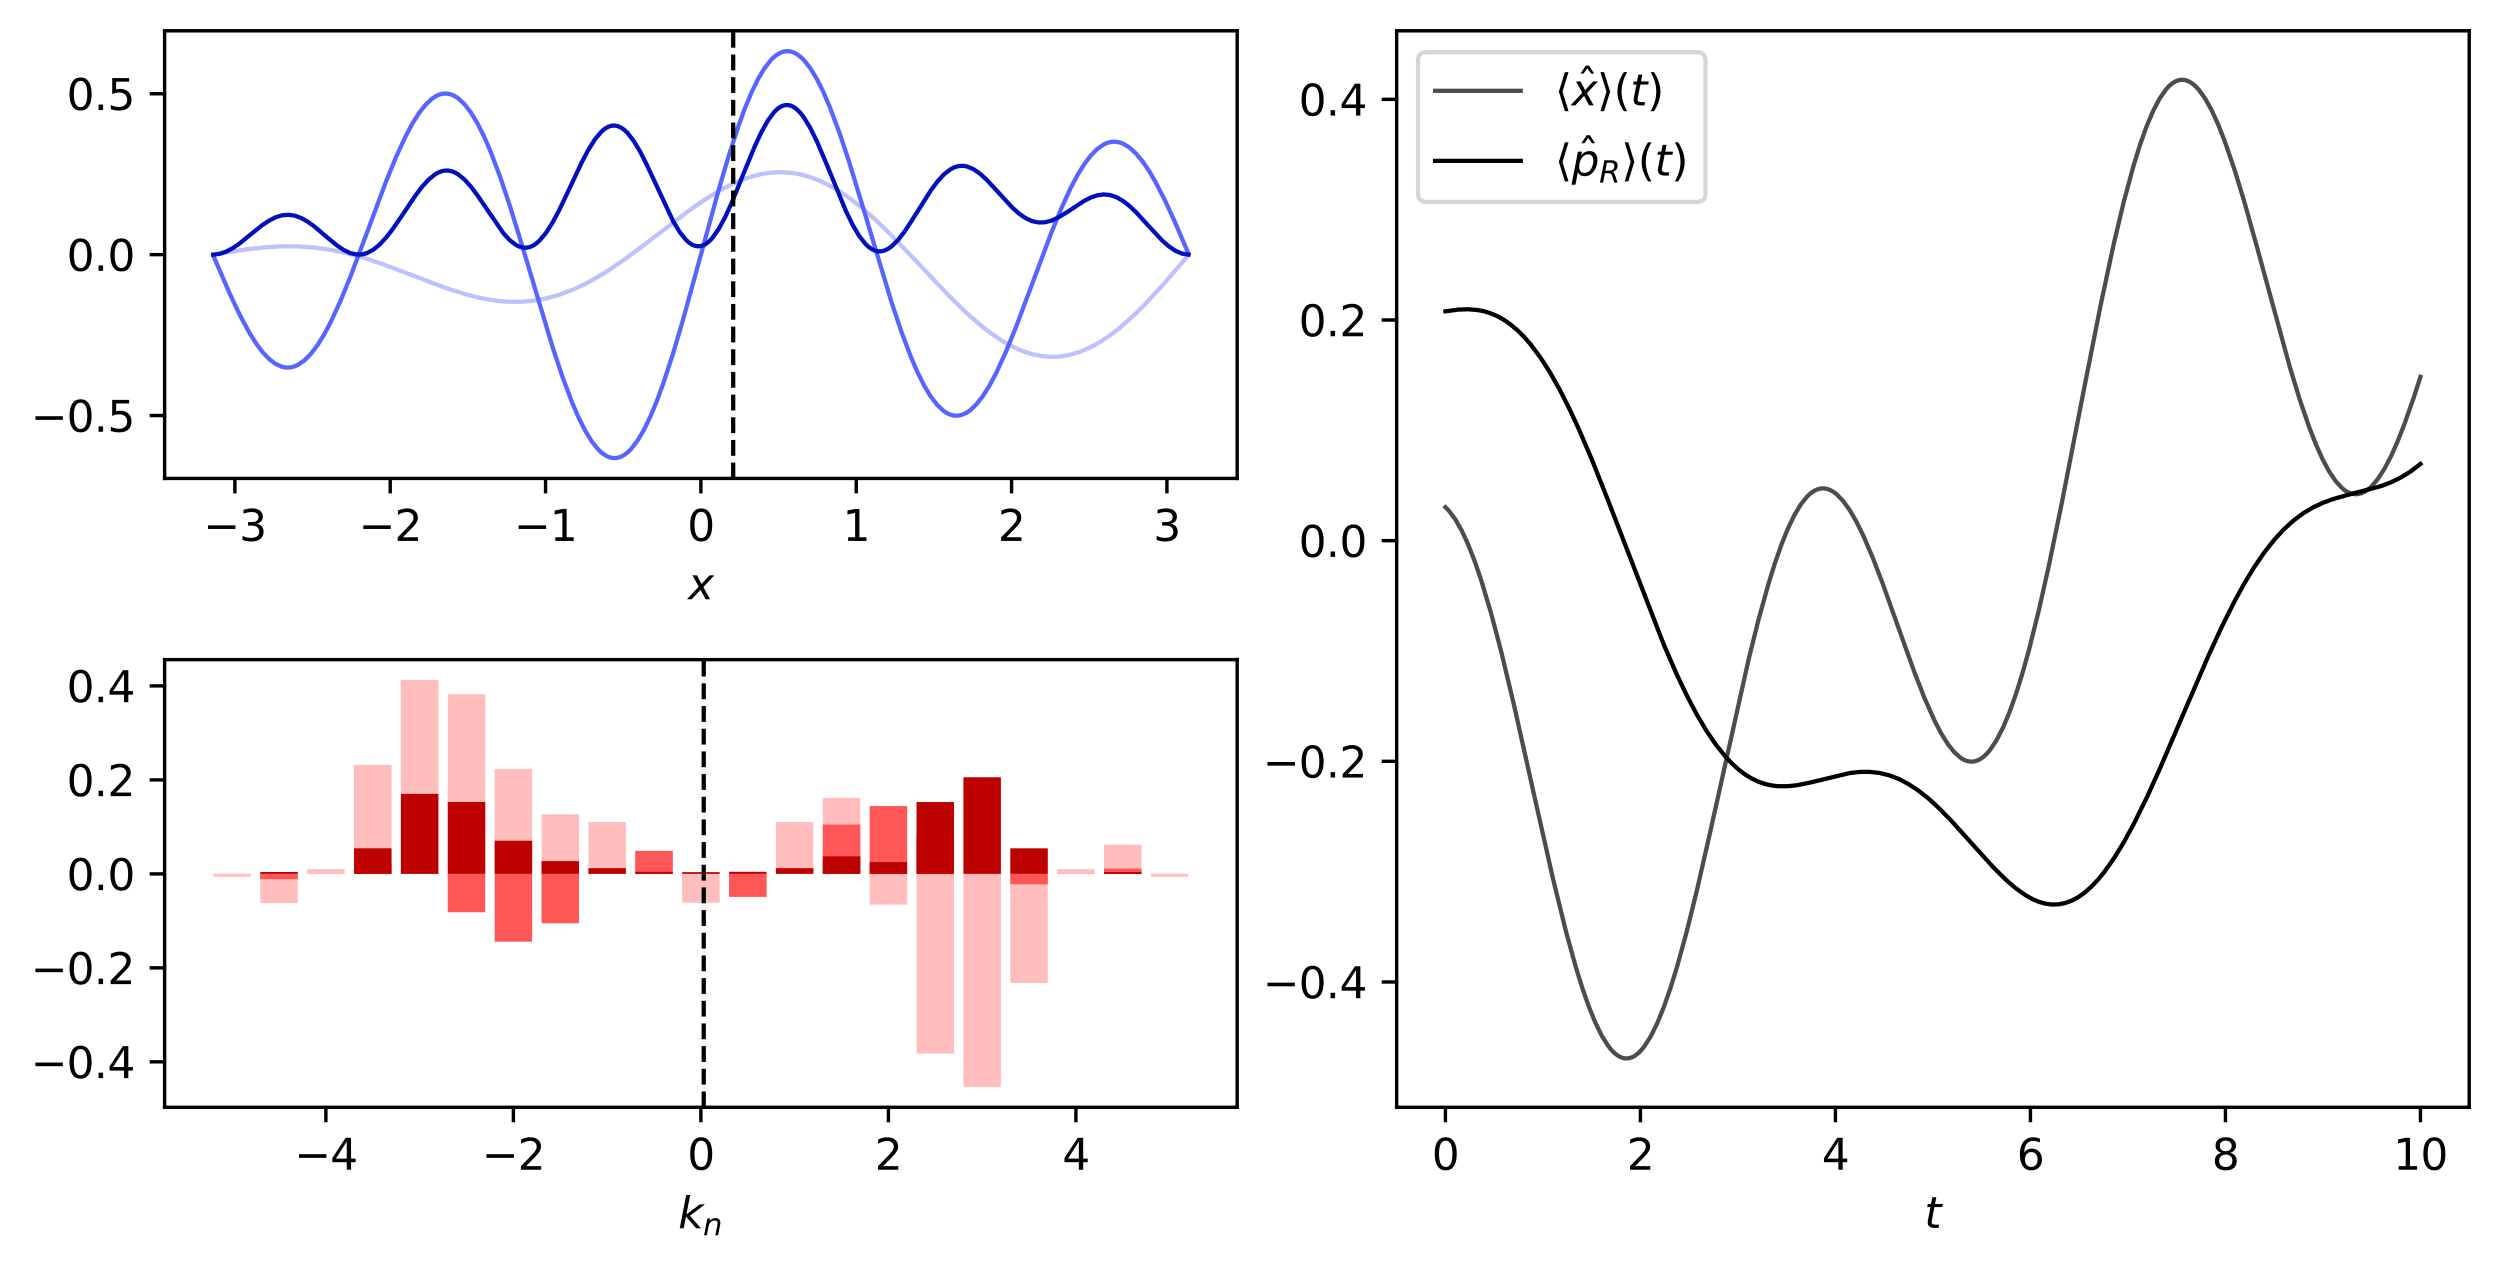 <?xml version="1.0" encoding="utf-8" standalone="no"?>
<!DOCTYPE svg PUBLIC "-//W3C//DTD SVG 1.1//EN"
  "http://www.w3.org/Graphics/SVG/1.1/DTD/svg11.dtd">
<svg xmlns:xlink="http://www.w3.org/1999/xlink" width="584.4pt" height="296.4pt" viewBox="0 0 584.4 296.4" xmlns="http://www.w3.org/2000/svg" version="1.1">
 <defs>
  <style type="text/css">*{stroke-linejoin: round; stroke-linecap: butt}</style>
 </defs>
 <g id="figure_1">
  <g id="patch_1">
   <path d="M 0 296.4 
L 584.4 296.4 
L 584.4 0 
L 0 0 
z
" style="fill: #ffffff"/>
  </g>
  <g id="axes_1">
   <g id="patch_2">
    <path d="M 38.483 111.843 
L 289.2 111.843 
L 289.2 7.2 
L 38.483 7.2 
z
" style="fill: #ffffff"/>
   </g>
   <g id="matplotlib.axis_1">
    <g id="xtick_1">
     <g id="line2d_1">
      <defs>
       <path id="m5740ff72b5" d="M 0 0 
L 0 3.5 
" style="stroke: #000000; stroke-width: 0.8"/>
      </defs>
      <g>
       <use xlink:href="#m5740ff72b5" x="54.906" y="111.843" style="stroke: #000000; stroke-width: 0.8"/>
      </g>
     </g>
     <g id="text_1">
      <!-- −3 -->
      <g transform="translate(47.535 126.441)scale(0.1 -0.1)">
       <defs>
        <path id="DejaVuSans-2212" d="M 678 2272 
L 4684 2272 
L 4684 1741 
L 678 1741 
L 678 2272 
z
" transform="scale(0.016)"/>
        <path id="DejaVuSans-33" d="M 2597 2516 
Q 3050 2419 3304 2112 
Q 3559 1806 3559 1356 
Q 3559 666 3084 287 
Q 2609 -91 1734 -91 
Q 1441 -91 1130 -33 
Q 819 25 488 141 
L 488 750 
Q 750 597 1062 519 
Q 1375 441 1716 441 
Q 2309 441 2620 675 
Q 2931 909 2931 1356 
Q 2931 1769 2642 2001 
Q 2353 2234 1838 2234 
L 1294 2234 
L 1294 2753 
L 1863 2753 
Q 2328 2753 2575 2939 
Q 2822 3125 2822 3475 
Q 2822 3834 2567 4026 
Q 2313 4219 1838 4219 
Q 1578 4219 1281 4162 
Q 984 4106 628 3988 
L 628 4550 
Q 988 4650 1302 4700 
Q 1616 4750 1894 4750 
Q 2613 4750 3031 4423 
Q 3450 4097 3450 3541 
Q 3450 3153 3228 2886 
Q 3006 2619 2597 2516 
z
" transform="scale(0.016)"/>
       </defs>
       <use xlink:href="#DejaVuSans-2212"/>
       <use xlink:href="#DejaVuSans-33" x="83.789"/>
      </g>
     </g>
    </g>
    <g id="xtick_2">
     <g id="line2d_2">
      <g>
       <use xlink:href="#m5740ff72b5" x="91.218" y="111.843" style="stroke: #000000; stroke-width: 0.8"/>
      </g>
     </g>
     <g id="text_2">
      <!-- −2 -->
      <g transform="translate(83.847 126.441)scale(0.1 -0.1)">
       <defs>
        <path id="DejaVuSans-32" d="M 1228 531 
L 3431 531 
L 3431 0 
L 469 0 
L 469 531 
Q 828 903 1448 1529 
Q 2069 2156 2228 2338 
Q 2531 2678 2651 2914 
Q 2772 3150 2772 3378 
Q 2772 3750 2511 3984 
Q 2250 4219 1831 4219 
Q 1534 4219 1204 4116 
Q 875 4013 500 3803 
L 500 4441 
Q 881 4594 1212 4672 
Q 1544 4750 1819 4750 
Q 2544 4750 2975 4387 
Q 3406 4025 3406 3419 
Q 3406 3131 3298 2873 
Q 3191 2616 2906 2266 
Q 2828 2175 2409 1742 
Q 1991 1309 1228 531 
z
" transform="scale(0.016)"/>
       </defs>
       <use xlink:href="#DejaVuSans-2212"/>
       <use xlink:href="#DejaVuSans-32" x="83.789"/>
      </g>
     </g>
    </g>
    <g id="xtick_3">
     <g id="line2d_3">
      <g>
       <use xlink:href="#m5740ff72b5" x="127.53" y="111.843" style="stroke: #000000; stroke-width: 0.8"/>
      </g>
     </g>
     <g id="text_3">
      <!-- −1 -->
      <g transform="translate(120.158 126.441)scale(0.1 -0.1)">
       <defs>
        <path id="DejaVuSans-31" d="M 794 531 
L 1825 531 
L 1825 4091 
L 703 3866 
L 703 4441 
L 1819 4666 
L 2450 4666 
L 2450 531 
L 3481 531 
L 3481 0 
L 794 0 
L 794 531 
z
" transform="scale(0.016)"/>
       </defs>
       <use xlink:href="#DejaVuSans-2212"/>
       <use xlink:href="#DejaVuSans-31" x="83.789"/>
      </g>
     </g>
    </g>
    <g id="xtick_4">
     <g id="line2d_4">
      <g>
       <use xlink:href="#m5740ff72b5" x="163.841" y="111.843" style="stroke: #000000; stroke-width: 0.8"/>
      </g>
     </g>
     <g id="text_4">
      <!-- 0 -->
      <g transform="translate(160.66 126.441)scale(0.1 -0.1)">
       <defs>
        <path id="DejaVuSans-30" d="M 2034 4250 
Q 1547 4250 1301 3770 
Q 1056 3291 1056 2328 
Q 1056 1369 1301 889 
Q 1547 409 2034 409 
Q 2525 409 2770 889 
Q 3016 1369 3016 2328 
Q 3016 3291 2770 3770 
Q 2525 4250 2034 4250 
z
M 2034 4750 
Q 2819 4750 3233 4129 
Q 3647 3509 3647 2328 
Q 3647 1150 3233 529 
Q 2819 -91 2034 -91 
Q 1250 -91 836 529 
Q 422 1150 422 2328 
Q 422 3509 836 4129 
Q 1250 4750 2034 4750 
z
" transform="scale(0.016)"/>
       </defs>
       <use xlink:href="#DejaVuSans-30"/>
      </g>
     </g>
    </g>
    <g id="xtick_5">
     <g id="line2d_5">
      <g>
       <use xlink:href="#m5740ff72b5" x="200.153" y="111.843" style="stroke: #000000; stroke-width: 0.8"/>
      </g>
     </g>
     <g id="text_5">
      <!-- 1 -->
      <g transform="translate(196.972 126.441)scale(0.1 -0.1)">
       <use xlink:href="#DejaVuSans-31"/>
      </g>
     </g>
    </g>
    <g id="xtick_6">
     <g id="line2d_6">
      <g>
       <use xlink:href="#m5740ff72b5" x="236.464" y="111.843" style="stroke: #000000; stroke-width: 0.8"/>
      </g>
     </g>
     <g id="text_6">
      <!-- 2 -->
      <g transform="translate(233.283 126.441)scale(0.1 -0.1)">
       <use xlink:href="#DejaVuSans-32"/>
      </g>
     </g>
    </g>
    <g id="xtick_7">
     <g id="line2d_7">
      <g>
       <use xlink:href="#m5740ff72b5" x="272.776" y="111.843" style="stroke: #000000; stroke-width: 0.8"/>
      </g>
     </g>
     <g id="text_7">
      <!-- 3 -->
      <g transform="translate(269.595 126.441)scale(0.1 -0.1)">
       <use xlink:href="#DejaVuSans-33"/>
      </g>
     </g>
    </g>
    <g id="text_8">
     <!-- $x$ -->
     <g transform="translate(160.841 140.12)scale(0.1 -0.1)">
      <defs>
       <path id="DejaVuSans-Oblique-78" d="M 3841 3500 
L 2234 1784 
L 3219 0 
L 2559 0 
L 1819 1388 
L 531 0 
L -166 0 
L 1556 1844 
L 641 3500 
L 1300 3500 
L 1972 2234 
L 3144 3500 
L 3841 3500 
z
" transform="scale(0.016)"/>
      </defs>
      <use xlink:href="#DejaVuSans-Oblique-78" transform="translate(0 0.312)"/>
     </g>
    </g>
   </g>
   <g id="matplotlib.axis_2">
    <g id="ytick_1">
     <g id="line2d_8">
      <defs>
       <path id="m2112846621" d="M 0 0 
L -3.5 0 
" style="stroke: #000000; stroke-width: 0.8"/>
      </defs>
      <g>
       <use xlink:href="#m2112846621" x="38.483" y="97.133" style="stroke: #000000; stroke-width: 0.8"/>
      </g>
     </g>
     <g id="text_9">
      <!-- −0.5 -->
      <g transform="translate(7.2 100.932)scale(0.1 -0.1)">
       <defs>
        <path id="DejaVuSans-2e" d="M 684 794 
L 1344 794 
L 1344 0 
L 684 0 
L 684 794 
z
" transform="scale(0.016)"/>
        <path id="DejaVuSans-35" d="M 691 4666 
L 3169 4666 
L 3169 4134 
L 1269 4134 
L 1269 2991 
Q 1406 3038 1543 3061 
Q 1681 3084 1819 3084 
Q 2600 3084 3056 2656 
Q 3513 2228 3513 1497 
Q 3513 744 3044 326 
Q 2575 -91 1722 -91 
Q 1428 -91 1123 -41 
Q 819 9 494 109 
L 494 744 
Q 775 591 1075 516 
Q 1375 441 1709 441 
Q 2250 441 2565 725 
Q 2881 1009 2881 1497 
Q 2881 1984 2565 2268 
Q 2250 2553 1709 2553 
Q 1456 2553 1204 2497 
Q 953 2441 691 2322 
L 691 4666 
z
" transform="scale(0.016)"/>
       </defs>
       <use xlink:href="#DejaVuSans-2212"/>
       <use xlink:href="#DejaVuSans-30" x="83.789"/>
       <use xlink:href="#DejaVuSans-2e" x="147.412"/>
       <use xlink:href="#DejaVuSans-35" x="179.199"/>
      </g>
     </g>
    </g>
    <g id="ytick_2">
     <g id="line2d_9">
      <g>
       <use xlink:href="#m2112846621" x="38.483" y="59.522" style="stroke: #000000; stroke-width: 0.8"/>
      </g>
     </g>
     <g id="text_10">
      <!-- 0.0 -->
      <g transform="translate(15.58 63.321)scale(0.1 -0.1)">
       <use xlink:href="#DejaVuSans-30"/>
       <use xlink:href="#DejaVuSans-2e" x="63.623"/>
       <use xlink:href="#DejaVuSans-30" x="95.41"/>
      </g>
     </g>
    </g>
    <g id="ytick_3">
     <g id="line2d_10">
      <g>
       <use xlink:href="#m2112846621" x="38.483" y="21.91" style="stroke: #000000; stroke-width: 0.8"/>
      </g>
     </g>
     <g id="text_11">
      <!-- 0.5 -->
      <g transform="translate(15.58 25.709)scale(0.1 -0.1)">
       <use xlink:href="#DejaVuSans-30"/>
       <use xlink:href="#DejaVuSans-2e" x="63.623"/>
       <use xlink:href="#DejaVuSans-35" x="95.41"/>
      </g>
     </g>
    </g>
   </g>
   <g id="line2d_11">
    <path d="M 49.879 59.502 
L 57.502 58.307 
L 62.076 57.802 
L 65.887 57.586 
L 69.699 57.601 
L 73.51 57.872 
L 77.321 58.411 
L 81.133 59.212 
L 84.944 60.252 
L 89.518 61.762 
L 95.616 64.058 
L 104.002 67.244 
L 108.575 68.722 
L 112.387 69.683 
L 115.436 70.224 
L 118.485 70.525 
L 121.534 70.562 
L 124.583 70.315 
L 127.632 69.772 
L 130.682 68.929 
L 133.731 67.791 
L 136.78 66.372 
L 139.829 64.695 
L 142.878 62.789 
L 146.69 60.146 
L 152.026 56.123 
L 161.173 49.138 
L 164.985 46.513 
L 168.034 44.649 
L 171.083 43.056 
L 173.37 42.068 
L 175.657 41.279 
L 177.944 40.703 
L 180.23 40.355 
L 182.517 40.244 
L 184.804 40.378 
L 187.091 40.76 
L 189.378 41.391 
L 191.665 42.268 
L 193.952 43.382 
L 196.238 44.726 
L 198.525 46.284 
L 201.574 48.667 
L 204.624 51.353 
L 208.435 55.05 
L 213.771 60.631 
L 222.156 69.49 
L 225.968 73.19 
L 229.017 75.866 
L 232.066 78.218 
L 234.353 79.734 
L 236.64 81.011 
L 238.927 82.033 
L 241.213 82.782 
L 243.5 83.248 
L 245.787 83.421 
L 248.074 83.299 
L 250.361 82.879 
L 252.648 82.167 
L 254.935 81.169 
L 257.222 79.897 
L 259.508 78.366 
L 261.795 76.596 
L 264.844 73.9 
L 267.894 70.876 
L 271.705 66.742 
L 277.041 60.556 
L 277.803 59.656 
L 277.803 59.656 
" clip-path="url(#p641710c710)" style="fill: none; stroke: #bdc2ff; stroke-linecap: square"/>
   </g>
   <g id="line2d_12">
    <path d="M 49.879 59.791 
L 53.69 68.605 
L 55.977 73.458 
L 58.264 77.733 
L 59.789 80.172 
L 61.313 82.228 
L 62.838 83.859 
L 64.363 85.035 
L 65.887 85.728 
L 66.649 85.888 
L 67.412 85.922 
L 68.174 85.829 
L 68.936 85.609 
L 69.699 85.262 
L 71.223 84.192 
L 72.748 82.63 
L 74.272 80.6 
L 75.797 78.13 
L 77.321 75.259 
L 79.608 70.299 
L 81.895 64.713 
L 85.707 54.576 
L 90.28 42.341 
L 92.567 36.738 
L 94.854 31.776 
L 96.379 28.922 
L 97.903 26.495 
L 99.428 24.541 
L 100.952 23.098 
L 101.715 22.579 
L 102.477 22.198 
L 103.239 21.96 
L 104.002 21.865 
L 104.764 21.915 
L 105.526 22.111 
L 106.288 22.453 
L 107.051 22.942 
L 108.575 24.355 
L 110.1 26.335 
L 111.624 28.86 
L 113.149 31.9 
L 114.674 35.414 
L 116.96 41.469 
L 119.247 48.296 
L 122.296 58.216 
L 129.157 81.091 
L 131.444 87.975 
L 133.731 94.084 
L 135.255 97.618 
L 136.78 100.657 
L 138.304 103.151 
L 139.829 105.061 
L 140.591 105.786 
L 141.354 106.353 
L 142.116 106.76 
L 142.878 107.005 
L 143.641 107.087 
L 144.403 107.004 
L 145.165 106.756 
L 145.927 106.344 
L 146.69 105.769 
L 147.452 105.033 
L 148.977 103.085 
L 150.501 100.526 
L 152.026 97.389 
L 153.55 93.718 
L 155.075 89.562 
L 157.362 82.55 
L 159.649 74.804 
L 163.46 60.936 
L 168.034 44.239 
L 170.321 36.493 
L 172.607 29.481 
L 174.132 25.325 
L 175.657 21.654 
L 177.181 18.517 
L 178.706 15.958 
L 180.23 14.01 
L 180.993 13.274 
L 181.755 12.699 
L 182.517 12.287 
L 183.28 12.039 
L 184.042 11.957 
L 184.804 12.038 
L 185.566 12.283 
L 186.329 12.69 
L 187.091 13.258 
L 187.853 13.982 
L 189.378 15.892 
L 190.902 18.386 
L 192.427 21.425 
L 193.952 24.959 
L 196.238 31.068 
L 198.525 37.952 
L 201.574 47.927 
L 208.435 70.747 
L 210.722 77.574 
L 213.009 83.629 
L 214.533 87.143 
L 216.058 90.183 
L 217.583 92.708 
L 219.107 94.688 
L 220.632 96.101 
L 221.394 96.59 
L 222.156 96.932 
L 222.919 97.128 
L 223.681 97.178 
L 224.443 97.083 
L 225.205 96.845 
L 225.968 96.464 
L 226.73 95.945 
L 228.255 94.502 
L 229.779 92.548 
L 231.304 90.121 
L 232.828 87.267 
L 235.115 82.305 
L 237.402 76.702 
L 241.213 66.544 
L 245.787 54.33 
L 248.074 48.744 
L 250.361 43.784 
L 251.885 40.913 
L 253.41 38.443 
L 254.935 36.413 
L 256.459 34.852 
L 257.984 33.781 
L 258.746 33.434 
L 259.508 33.214 
L 260.271 33.121 
L 261.033 33.155 
L 261.795 33.315 
L 262.558 33.6 
L 264.082 34.537 
L 265.607 35.944 
L 267.131 37.793 
L 268.656 40.045 
L 270.18 42.66 
L 272.467 47.148 
L 274.754 52.149 
L 277.803 59.252 
L 277.803 59.252 
" clip-path="url(#p641710c710)" style="fill: none; stroke: #5765ff; stroke-linecap: square"/>
   </g>
   <g id="line2d_13">
    <path d="M 49.879 59.521 
L 51.404 59.323 
L 52.928 58.795 
L 54.453 57.976 
L 55.977 56.926 
L 59.026 54.453 
L 61.313 52.631 
L 62.838 51.605 
L 64.363 50.822 
L 65.887 50.342 
L 67.412 50.205 
L 68.936 50.424 
L 70.461 50.987 
L 71.985 51.854 
L 73.51 52.963 
L 76.559 55.559 
L 78.846 57.432 
L 80.371 58.447 
L 81.895 59.163 
L 83.42 59.501 
L 84.182 59.509 
L 84.944 59.405 
L 85.707 59.184 
L 87.231 58.393 
L 88.756 57.154 
L 90.28 55.514 
L 91.805 53.546 
L 94.092 50.206 
L 97.141 45.67 
L 98.665 43.659 
L 100.19 41.984 
L 101.715 40.747 
L 102.477 40.319 
L 103.239 40.027 
L 104.002 39.877 
L 104.764 39.872 
L 105.526 40.012 
L 106.288 40.295 
L 107.051 40.718 
L 108.575 41.956 
L 110.1 43.65 
L 111.624 45.696 
L 117.723 54.586 
L 119.247 56.226 
L 120.772 57.359 
L 121.534 57.704 
L 122.296 57.889 
L 123.059 57.905 
L 123.821 57.751 
L 124.583 57.422 
L 125.346 56.922 
L 126.108 56.252 
L 127.632 54.433 
L 129.157 52.043 
L 130.682 49.196 
L 132.968 44.392 
L 136.018 37.894 
L 137.542 35.009 
L 139.067 32.588 
L 140.591 30.772 
L 141.354 30.126 
L 142.116 29.668 
L 142.878 29.406 
L 143.641 29.344 
L 144.403 29.483 
L 145.165 29.823 
L 145.927 30.358 
L 146.69 31.083 
L 148.214 33.056 
L 149.739 35.633 
L 151.263 38.669 
L 157.362 51.717 
L 158.886 54.242 
L 160.411 56.134 
L 161.173 56.804 
L 161.935 57.273 
L 162.698 57.535 
L 163.46 57.583 
L 164.222 57.415 
L 164.985 57.033 
L 165.747 56.44 
L 166.509 55.642 
L 168.034 53.477 
L 169.558 50.647 
L 171.083 47.301 
L 174.132 39.793 
L 176.419 34.244 
L 177.944 30.961 
L 179.468 28.222 
L 180.993 26.172 
L 181.755 25.442 
L 182.517 24.922 
L 183.28 24.619 
L 184.042 24.537 
L 184.804 24.676 
L 185.566 25.035 
L 186.329 25.609 
L 187.091 26.389 
L 187.853 27.364 
L 189.378 29.846 
L 190.902 32.922 
L 193.189 38.284 
L 197.763 49.381 
L 199.288 52.515 
L 200.812 55.109 
L 202.337 57.054 
L 203.099 57.76 
L 203.861 58.28 
L 204.624 58.613 
L 205.386 58.76 
L 206.148 58.723 
L 206.91 58.508 
L 207.673 58.124 
L 208.435 57.58 
L 209.96 56.068 
L 211.484 54.092 
L 213.771 50.573 
L 217.583 44.522 
L 219.107 42.464 
L 220.632 40.794 
L 222.156 39.595 
L 222.919 39.189 
L 223.681 38.916 
L 224.443 38.777 
L 225.205 38.771 
L 225.968 38.895 
L 227.492 39.506 
L 229.017 40.544 
L 230.541 41.918 
L 232.828 44.373 
L 236.64 48.53 
L 238.164 49.895 
L 239.689 50.961 
L 241.213 51.673 
L 242.738 52.006 
L 244.263 51.961 
L 245.787 51.57 
L 247.312 50.888 
L 249.599 49.494 
L 253.41 46.978 
L 254.935 46.193 
L 256.459 45.663 
L 257.984 45.452 
L 259.508 45.6 
L 261.033 46.12 
L 262.558 46.999 
L 264.082 48.198 
L 265.607 49.655 
L 268.656 52.998 
L 271.705 56.247 
L 273.23 57.584 
L 274.754 58.615 
L 276.279 59.274 
L 277.803 59.52 
L 277.803 59.52 
" clip-path="url(#p641710c710)" style="fill: none; stroke: #0010bd; stroke-linecap: square"/>
   </g>
   <g id="line2d_14">
    <path d="M 171.389 111.843 
L 171.389 7.2 
" clip-path="url(#p641710c710)" style="fill: none; stroke-dasharray: 3.7,1.6; stroke-dashoffset: 0; stroke: #000000"/>
   </g>
   <g id="patch_3">
    <path d="M 38.483 111.843 
L 38.483 7.2 
" style="fill: none; stroke: #000000; stroke-width: 0.8; stroke-linejoin: miter; stroke-linecap: square"/>
   </g>
   <g id="patch_4">
    <path d="M 289.2 111.843 
L 289.2 7.2 
" style="fill: none; stroke: #000000; stroke-width: 0.8; stroke-linejoin: miter; stroke-linecap: square"/>
   </g>
   <g id="patch_5">
    <path d="M 38.483 111.843 
L 289.2 111.843 
" style="fill: none; stroke: #000000; stroke-width: 0.8; stroke-linejoin: miter; stroke-linecap: square"/>
   </g>
   <g id="patch_6">
    <path d="M 38.483 7.2 
L 289.2 7.2 
" style="fill: none; stroke: #000000; stroke-width: 0.8; stroke-linejoin: miter; stroke-linecap: square"/>
   </g>
  </g>
  <g id="axes_2">
   <g id="patch_7">
    <path d="M 38.483 258.843 
L 289.2 258.843 
L 289.2 154.2 
L 38.483 154.2 
z
" style="fill: #ffffff"/>
   </g>
   <g id="patch_8">
    <path d="M 49.879 204.279 
L 58.645 204.279 
L 58.645 204.944 
L 49.879 204.944 
z
" clip-path="url(#pb3790a2141)" style="fill: #ffbdbd"/>
   </g>
   <g id="patch_9">
    <path d="M 60.837 204.279 
L 69.603 204.279 
L 69.603 211.111 
L 60.837 211.111 
z
" clip-path="url(#pb3790a2141)" style="fill: #ffbdbd"/>
   </g>
   <g id="patch_10">
    <path d="M 71.795 204.279 
L 80.561 204.279 
L 80.561 203.178 
L 71.795 203.178 
z
" clip-path="url(#pb3790a2141)" style="fill: #ffbdbd"/>
   </g>
   <g id="patch_11">
    <path d="M 82.753 204.279 
L 91.519 204.279 
L 91.519 178.774 
L 82.753 178.774 
z
" clip-path="url(#pb3790a2141)" style="fill: #ffbdbd"/>
   </g>
   <g id="patch_12">
    <path d="M 93.711 204.279 
L 102.477 204.279 
L 102.477 158.957 
L 93.711 158.957 
z
" clip-path="url(#pb3790a2141)" style="fill: #ffbdbd"/>
   </g>
   <g id="patch_13">
    <path d="M 104.669 204.279 
L 113.435 204.279 
L 113.435 162.273 
L 104.669 162.273 
z
" clip-path="url(#pb3790a2141)" style="fill: #ffbdbd"/>
   </g>
   <g id="patch_14">
    <path d="M 115.626 204.279 
L 124.393 204.279 
L 124.393 179.772 
L 115.626 179.772 
z
" clip-path="url(#pb3790a2141)" style="fill: #ffbdbd"/>
   </g>
   <g id="patch_15">
    <path d="M 126.584 204.279 
L 135.351 204.279 
L 135.351 190.346 
L 126.584 190.346 
z
" clip-path="url(#pb3790a2141)" style="fill: #ffbdbd"/>
   </g>
   <g id="patch_16">
    <path d="M 137.542 204.279 
L 146.309 204.279 
L 146.309 192.166 
L 137.542 192.166 
z
" clip-path="url(#pb3790a2141)" style="fill: #ffbdbd"/>
   </g>
   <g id="patch_17">
    <path d="M 148.5 204.279 
L 157.266 204.279 
L 157.266 199.28 
L 148.5 199.28 
z
" clip-path="url(#pb3790a2141)" style="fill: #ffbdbd"/>
   </g>
   <g id="patch_18">
    <path d="M 159.458 204.279 
L 168.224 204.279 
L 168.224 211.008 
L 159.458 211.008 
z
" clip-path="url(#pb3790a2141)" style="fill: #ffbdbd"/>
   </g>
   <g id="patch_19">
    <path d="M 170.416 204.279 
L 179.182 204.279 
L 179.182 209.277 
L 170.416 209.277 
z
" clip-path="url(#pb3790a2141)" style="fill: #ffbdbd"/>
   </g>
   <g id="patch_20">
    <path d="M 181.374 204.279 
L 190.14 204.279 
L 190.14 192.166 
L 181.374 192.166 
z
" clip-path="url(#pb3790a2141)" style="fill: #ffbdbd"/>
   </g>
   <g id="patch_21">
    <path d="M 192.332 204.279 
L 201.098 204.279 
L 201.098 186.501 
L 192.332 186.501 
z
" clip-path="url(#pb3790a2141)" style="fill: #ffbdbd"/>
   </g>
   <g id="patch_22">
    <path d="M 203.29 204.279 
L 212.056 204.279 
L 212.056 211.482 
L 203.29 211.482 
z
" clip-path="url(#pb3790a2141)" style="fill: #ffbdbd"/>
   </g>
   <g id="patch_23">
    <path d="M 214.247 204.279 
L 223.014 204.279 
L 223.014 246.284 
L 214.247 246.284 
z
" clip-path="url(#pb3790a2141)" style="fill: #ffbdbd"/>
   </g>
   <g id="patch_24">
    <path d="M 225.205 204.279 
L 233.972 204.279 
L 233.972 254.087 
L 225.205 254.087 
z
" clip-path="url(#pb3790a2141)" style="fill: #ffbdbd"/>
   </g>
   <g id="patch_25">
    <path d="M 236.163 204.279 
L 244.93 204.279 
L 244.93 229.783 
L 236.163 229.783 
z
" clip-path="url(#pb3790a2141)" style="fill: #ffbdbd"/>
   </g>
   <g id="patch_26">
    <path d="M 247.121 204.279 
L 255.888 204.279 
L 255.888 203.178 
L 247.121 203.178 
z
" clip-path="url(#pb3790a2141)" style="fill: #ffbdbd"/>
   </g>
   <g id="patch_27">
    <path d="M 258.079 204.279 
L 266.845 204.279 
L 266.845 197.446 
L 258.079 197.446 
z
" clip-path="url(#pb3790a2141)" style="fill: #ffbdbd"/>
   </g>
   <g id="patch_28">
    <path d="M 269.037 204.279 
L 277.803 204.279 
L 277.803 204.944 
L 269.037 204.944 
z
" clip-path="url(#pb3790a2141)" style="fill: #ffbdbd"/>
   </g>
   <g id="patch_29">
    <path d="M 49.879 204.279 
L 58.645 204.279 
L 58.645 204.279 
L 49.879 204.279 
z
" clip-path="url(#pb3790a2141)" style="fill: #ff5757"/>
   </g>
   <g id="patch_30">
    <path d="M 60.837 204.279 
L 69.603 204.279 
L 69.603 205.521 
L 60.837 205.521 
z
" clip-path="url(#pb3790a2141)" style="fill: #ff5757"/>
   </g>
   <g id="patch_31">
    <path d="M 71.795 204.279 
L 80.561 204.279 
L 80.561 204.279 
L 71.795 204.279 
z
" clip-path="url(#pb3790a2141)" style="fill: #ff5757"/>
   </g>
   <g id="patch_32">
    <path d="M 82.753 204.279 
L 91.519 204.279 
L 91.519 201.832 
L 82.753 201.832 
z
" clip-path="url(#pb3790a2141)" style="fill: #ff5757"/>
   </g>
   <g id="patch_33">
    <path d="M 93.711 204.279 
L 102.477 204.279 
L 102.477 204.279 
L 93.711 204.279 
z
" clip-path="url(#pb3790a2141)" style="fill: #ff5757"/>
   </g>
   <g id="patch_34">
    <path d="M 104.669 204.279 
L 113.435 204.279 
L 113.435 213.251 
L 104.669 213.251 
z
" clip-path="url(#pb3790a2141)" style="fill: #ff5757"/>
   </g>
   <g id="patch_35">
    <path d="M 115.626 204.279 
L 124.393 204.279 
L 124.393 220.134 
L 115.626 220.134 
z
" clip-path="url(#pb3790a2141)" style="fill: #ff5757"/>
   </g>
   <g id="patch_36">
    <path d="M 126.584 204.279 
L 135.351 204.279 
L 135.351 215.814 
L 126.584 215.814 
z
" clip-path="url(#pb3790a2141)" style="fill: #ff5757"/>
   </g>
   <g id="patch_37">
    <path d="M 137.542 204.279 
L 146.309 204.279 
L 146.309 204.279 
L 137.542 204.279 
z
" clip-path="url(#pb3790a2141)" style="fill: #ff5757"/>
   </g>
   <g id="patch_38">
    <path d="M 148.5 204.279 
L 157.266 204.279 
L 157.266 198.895 
L 148.5 198.895 
z
" clip-path="url(#pb3790a2141)" style="fill: #ff5757"/>
   </g>
   <g id="patch_39">
    <path d="M 159.458 204.279 
L 168.224 204.279 
L 168.224 204.279 
L 159.458 204.279 
z
" clip-path="url(#pb3790a2141)" style="fill: #ff5757"/>
   </g>
   <g id="patch_40">
    <path d="M 170.416 204.279 
L 179.182 204.279 
L 179.182 209.662 
L 170.416 209.662 
z
" clip-path="url(#pb3790a2141)" style="fill: #ff5757"/>
   </g>
   <g id="patch_41">
    <path d="M 181.374 204.279 
L 190.14 204.279 
L 190.14 204.279 
L 181.374 204.279 
z
" clip-path="url(#pb3790a2141)" style="fill: #ff5757"/>
   </g>
   <g id="patch_42">
    <path d="M 192.332 204.279 
L 201.098 204.279 
L 201.098 192.743 
L 192.332 192.743 
z
" clip-path="url(#pb3790a2141)" style="fill: #ff5757"/>
   </g>
   <g id="patch_43">
    <path d="M 203.29 204.279 
L 212.056 204.279 
L 212.056 188.424 
L 203.29 188.424 
z
" clip-path="url(#pb3790a2141)" style="fill: #ff5757"/>
   </g>
   <g id="patch_44">
    <path d="M 214.247 204.279 
L 223.014 204.279 
L 223.014 195.307 
L 214.247 195.307 
z
" clip-path="url(#pb3790a2141)" style="fill: #ff5757"/>
   </g>
   <g id="patch_45">
    <path d="M 225.205 204.279 
L 233.972 204.279 
L 233.972 204.279 
L 225.205 204.279 
z
" clip-path="url(#pb3790a2141)" style="fill: #ff5757"/>
   </g>
   <g id="patch_46">
    <path d="M 236.163 204.279 
L 244.93 204.279 
L 244.93 206.726 
L 236.163 206.726 
z
" clip-path="url(#pb3790a2141)" style="fill: #ff5757"/>
   </g>
   <g id="patch_47">
    <path d="M 247.121 204.279 
L 255.888 204.279 
L 255.888 204.279 
L 247.121 204.279 
z
" clip-path="url(#pb3790a2141)" style="fill: #ff5757"/>
   </g>
   <g id="patch_48">
    <path d="M 258.079 204.279 
L 266.845 204.279 
L 266.845 203.036 
L 258.079 203.036 
z
" clip-path="url(#pb3790a2141)" style="fill: #ff5757"/>
   </g>
   <g id="patch_49">
    <path d="M 269.037 204.279 
L 277.803 204.279 
L 277.803 204.279 
L 269.037 204.279 
z
" clip-path="url(#pb3790a2141)" style="fill: #ff5757"/>
   </g>
   <g id="patch_50">
    <path d="M 49.879 204.279 
L 58.645 204.279 
L 58.645 204.275 
L 49.879 204.275 
z
" clip-path="url(#pb3790a2141)" style="fill: #bd0000"/>
   </g>
   <g id="patch_51">
    <path d="M 60.837 204.279 
L 69.603 204.279 
L 69.603 203.84 
L 60.837 203.84 
z
" clip-path="url(#pb3790a2141)" style="fill: #bd0000"/>
   </g>
   <g id="patch_52">
    <path d="M 71.795 204.279 
L 80.561 204.279 
L 80.561 204.268 
L 71.795 204.268 
z
" clip-path="url(#pb3790a2141)" style="fill: #bd0000"/>
   </g>
   <g id="patch_53">
    <path d="M 82.753 204.279 
L 91.519 204.279 
L 91.519 198.302 
L 82.753 198.302 
z
" clip-path="url(#pb3790a2141)" style="fill: #bd0000"/>
   </g>
   <g id="patch_54">
    <path d="M 93.711 204.279 
L 102.477 204.279 
L 102.477 185.579 
L 93.711 185.579 
z
" clip-path="url(#pb3790a2141)" style="fill: #bd0000"/>
   </g>
   <g id="patch_55">
    <path d="M 104.669 204.279 
L 113.435 204.279 
L 113.435 187.483 
L 104.669 187.483 
z
" clip-path="url(#pb3790a2141)" style="fill: #bd0000"/>
   </g>
   <g id="patch_56">
    <path d="M 115.626 204.279 
L 124.393 204.279 
L 124.393 196.523 
L 115.626 196.523 
z
" clip-path="url(#pb3790a2141)" style="fill: #bd0000"/>
   </g>
   <g id="patch_57">
    <path d="M 126.584 204.279 
L 135.351 204.279 
L 135.351 201.3 
L 126.584 201.3 
z
" clip-path="url(#pb3790a2141)" style="fill: #bd0000"/>
   </g>
   <g id="patch_58">
    <path d="M 137.542 204.279 
L 146.309 204.279 
L 146.309 202.943 
L 137.542 202.943 
z
" clip-path="url(#pb3790a2141)" style="fill: #bd0000"/>
   </g>
   <g id="patch_59">
    <path d="M 148.5 204.279 
L 157.266 204.279 
L 157.266 203.787 
L 148.5 203.787 
z
" clip-path="url(#pb3790a2141)" style="fill: #bd0000"/>
   </g>
   <g id="patch_60">
    <path d="M 159.458 204.279 
L 168.224 204.279 
L 168.224 203.867 
L 159.458 203.867 
z
" clip-path="url(#pb3790a2141)" style="fill: #bd0000"/>
   </g>
   <g id="patch_61">
    <path d="M 170.416 204.279 
L 179.182 204.279 
L 179.182 203.787 
L 170.416 203.787 
z
" clip-path="url(#pb3790a2141)" style="fill: #bd0000"/>
   </g>
   <g id="patch_62">
    <path d="M 181.374 204.279 
L 190.14 204.279 
L 190.14 202.943 
L 181.374 202.943 
z
" clip-path="url(#pb3790a2141)" style="fill: #bd0000"/>
   </g>
   <g id="patch_63">
    <path d="M 192.332 204.279 
L 201.098 204.279 
L 201.098 200.19 
L 192.332 200.19 
z
" clip-path="url(#pb3790a2141)" style="fill: #bd0000"/>
   </g>
   <g id="patch_64">
    <path d="M 203.29 204.279 
L 212.056 204.279 
L 212.056 201.518 
L 203.29 201.518 
z
" clip-path="url(#pb3790a2141)" style="fill: #bd0000"/>
   </g>
   <g id="patch_65">
    <path d="M 214.247 204.279 
L 223.014 204.279 
L 223.014 187.483 
L 214.247 187.483 
z
" clip-path="url(#pb3790a2141)" style="fill: #bd0000"/>
   </g>
   <g id="patch_66">
    <path d="M 225.205 204.279 
L 233.972 204.279 
L 233.972 181.694 
L 225.205 181.694 
z
" clip-path="url(#pb3790a2141)" style="fill: #bd0000"/>
   </g>
   <g id="patch_67">
    <path d="M 236.163 204.279 
L 244.93 204.279 
L 244.93 198.302 
L 236.163 198.302 
z
" clip-path="url(#pb3790a2141)" style="fill: #bd0000"/>
   </g>
   <g id="patch_68">
    <path d="M 247.121 204.279 
L 255.888 204.279 
L 255.888 204.268 
L 247.121 204.268 
z
" clip-path="url(#pb3790a2141)" style="fill: #bd0000"/>
   </g>
   <g id="patch_69">
    <path d="M 258.079 204.279 
L 266.845 204.279 
L 266.845 203.84 
L 258.079 203.84 
z
" clip-path="url(#pb3790a2141)" style="fill: #bd0000"/>
   </g>
   <g id="patch_70">
    <path d="M 269.037 204.279 
L 277.803 204.279 
L 277.803 204.275 
L 269.037 204.275 
z
" clip-path="url(#pb3790a2141)" style="fill: #bd0000"/>
   </g>
   <g id="matplotlib.axis_3">
    <g id="xtick_8">
     <g id="line2d_15">
      <g>
       <use xlink:href="#m5740ff72b5" x="76.178" y="258.843" style="stroke: #000000; stroke-width: 0.8"/>
      </g>
     </g>
     <g id="text_12">
      <!-- −4 -->
      <g transform="translate(68.807 273.442)scale(0.1 -0.1)">
       <defs>
        <path id="DejaVuSans-34" d="M 2419 4116 
L 825 1625 
L 2419 1625 
L 2419 4116 
z
M 2253 4666 
L 3047 4666 
L 3047 1625 
L 3713 1625 
L 3713 1100 
L 3047 1100 
L 3047 0 
L 2419 0 
L 2419 1100 
L 313 1100 
L 313 1709 
L 2253 4666 
z
" transform="scale(0.016)"/>
       </defs>
       <use xlink:href="#DejaVuSans-2212"/>
       <use xlink:href="#DejaVuSans-34" x="83.789"/>
      </g>
     </g>
    </g>
    <g id="xtick_9">
     <g id="line2d_16">
      <g>
       <use xlink:href="#m5740ff72b5" x="120.01" y="258.843" style="stroke: #000000; stroke-width: 0.8"/>
      </g>
     </g>
     <g id="text_13">
      <!-- −2 -->
      <g transform="translate(112.638 273.442)scale(0.1 -0.1)">
       <use xlink:href="#DejaVuSans-2212"/>
       <use xlink:href="#DejaVuSans-32" x="83.789"/>
      </g>
     </g>
    </g>
    <g id="xtick_10">
     <g id="line2d_17">
      <g>
       <use xlink:href="#m5740ff72b5" x="163.841" y="258.843" style="stroke: #000000; stroke-width: 0.8"/>
      </g>
     </g>
     <g id="text_14">
      <!-- 0 -->
      <g transform="translate(160.66 273.442)scale(0.1 -0.1)">
       <use xlink:href="#DejaVuSans-30"/>
      </g>
     </g>
    </g>
    <g id="xtick_11">
     <g id="line2d_18">
      <g>
       <use xlink:href="#m5740ff72b5" x="207.673" y="258.843" style="stroke: #000000; stroke-width: 0.8"/>
      </g>
     </g>
     <g id="text_15">
      <!-- 2 -->
      <g transform="translate(204.492 273.442)scale(0.1 -0.1)">
       <use xlink:href="#DejaVuSans-32"/>
      </g>
     </g>
    </g>
    <g id="xtick_12">
     <g id="line2d_19">
      <g>
       <use xlink:href="#m5740ff72b5" x="251.504" y="258.843" style="stroke: #000000; stroke-width: 0.8"/>
      </g>
     </g>
     <g id="text_16">
      <!-- 4 -->
      <g transform="translate(248.323 273.442)scale(0.1 -0.1)">
       <use xlink:href="#DejaVuSans-34"/>
      </g>
     </g>
    </g>
    <g id="text_17">
     <!-- $k_n$ -->
     <g transform="translate(158.541 287.12)scale(0.1 -0.1)">
      <defs>
       <path id="DejaVuSans-Oblique-6b" d="M 1172 4863 
L 1747 4863 
L 1197 2028 
L 3169 3500 
L 3916 3500 
L 1716 1825 
L 3322 0 
L 2625 0 
L 1131 1709 
L 800 0 
L 225 0 
L 1172 4863 
z
" transform="scale(0.016)"/>
       <path id="DejaVuSans-Oblique-6e" d="M 3566 2113 
L 3156 0 
L 2578 0 
L 2988 2091 
Q 3016 2238 3031 2350 
Q 3047 2463 3047 2528 
Q 3047 2791 2881 2937 
Q 2716 3084 2419 3084 
Q 1956 3084 1622 2776 
Q 1288 2469 1184 1941 
L 800 0 
L 225 0 
L 903 3500 
L 1478 3500 
L 1363 2950 
Q 1603 3253 1940 3418 
Q 2278 3584 2650 3584 
Q 3113 3584 3367 3334 
Q 3622 3084 3622 2631 
Q 3622 2519 3608 2391 
Q 3594 2263 3566 2113 
z
" transform="scale(0.016)"/>
      </defs>
      <use xlink:href="#DejaVuSans-Oblique-6b" transform="translate(0 0.016)"/>
      <use xlink:href="#DejaVuSans-Oblique-6e" transform="translate(57.91 -16.391)scale(0.7)"/>
     </g>
    </g>
   </g>
   <g id="matplotlib.axis_4">
    <g id="ytick_4">
     <g id="line2d_20">
      <g>
       <use xlink:href="#m2112846621" x="38.483" y="248.217" style="stroke: #000000; stroke-width: 0.8"/>
      </g>
     </g>
     <g id="text_18">
      <!-- −0.4 -->
      <g transform="translate(7.2 252.017)scale(0.1 -0.1)">
       <use xlink:href="#DejaVuSans-2212"/>
       <use xlink:href="#DejaVuSans-30" x="83.789"/>
       <use xlink:href="#DejaVuSans-2e" x="147.412"/>
       <use xlink:href="#DejaVuSans-34" x="179.199"/>
      </g>
     </g>
    </g>
    <g id="ytick_5">
     <g id="line2d_21">
      <g>
       <use xlink:href="#m2112846621" x="38.483" y="226.248" style="stroke: #000000; stroke-width: 0.8"/>
      </g>
     </g>
     <g id="text_19">
      <!-- −0.2 -->
      <g transform="translate(7.2 230.047)scale(0.1 -0.1)">
       <use xlink:href="#DejaVuSans-2212"/>
       <use xlink:href="#DejaVuSans-30" x="83.789"/>
       <use xlink:href="#DejaVuSans-2e" x="147.412"/>
       <use xlink:href="#DejaVuSans-32" x="179.199"/>
      </g>
     </g>
    </g>
    <g id="ytick_6">
     <g id="line2d_22">
      <g>
       <use xlink:href="#m2112846621" x="38.483" y="204.279" style="stroke: #000000; stroke-width: 0.8"/>
      </g>
     </g>
     <g id="text_20">
      <!-- 0.0 -->
      <g transform="translate(15.58 208.078)scale(0.1 -0.1)">
       <use xlink:href="#DejaVuSans-30"/>
       <use xlink:href="#DejaVuSans-2e" x="63.623"/>
       <use xlink:href="#DejaVuSans-30" x="95.41"/>
      </g>
     </g>
    </g>
    <g id="ytick_7">
     <g id="line2d_23">
      <g>
       <use xlink:href="#m2112846621" x="38.483" y="182.309" style="stroke: #000000; stroke-width: 0.8"/>
      </g>
     </g>
     <g id="text_21">
      <!-- 0.2 -->
      <g transform="translate(15.58 186.109)scale(0.1 -0.1)">
       <use xlink:href="#DejaVuSans-30"/>
       <use xlink:href="#DejaVuSans-2e" x="63.623"/>
       <use xlink:href="#DejaVuSans-32" x="95.41"/>
      </g>
     </g>
    </g>
    <g id="ytick_8">
     <g id="line2d_24">
      <g>
       <use xlink:href="#m2112846621" x="38.483" y="160.34" style="stroke: #000000; stroke-width: 0.8"/>
      </g>
     </g>
     <g id="text_22">
      <!-- 0.4 -->
      <g transform="translate(15.58 164.139)scale(0.1 -0.1)">
       <use xlink:href="#DejaVuSans-30"/>
       <use xlink:href="#DejaVuSans-2e" x="63.623"/>
       <use xlink:href="#DejaVuSans-34" x="95.41"/>
      </g>
     </g>
    </g>
   </g>
   <g id="line2d_25">
    <path d="M 164.506 258.843 
L 164.506 154.2 
" clip-path="url(#pb3790a2141)" style="fill: none; stroke-dasharray: 3.7,1.6; stroke-dashoffset: 0; stroke: #000000"/>
   </g>
   <g id="patch_71">
    <path d="M 38.483 258.843 
L 38.483 154.2 
" style="fill: none; stroke: #000000; stroke-width: 0.8; stroke-linejoin: miter; stroke-linecap: square"/>
   </g>
   <g id="patch_72">
    <path d="M 289.2 258.843 
L 289.2 154.2 
" style="fill: none; stroke: #000000; stroke-width: 0.8; stroke-linejoin: miter; stroke-linecap: square"/>
   </g>
   <g id="patch_73">
    <path d="M 38.483 258.843 
L 289.2 258.843 
" style="fill: none; stroke: #000000; stroke-width: 0.8; stroke-linejoin: miter; stroke-linecap: square"/>
   </g>
   <g id="patch_74">
    <path d="M 38.483 154.2 
L 289.2 154.2 
" style="fill: none; stroke: #000000; stroke-width: 0.8; stroke-linejoin: miter; stroke-linecap: square"/>
   </g>
  </g>
  <g id="axes_3">
   <g id="patch_75">
    <path d="M 326.483 258.843 
L 577.2 258.843 
L 577.2 7.2 
L 326.483 7.2 
z
" style="fill: #ffffff"/>
   </g>
   <g id="matplotlib.axis_5">
    <g id="xtick_13">
     <g id="line2d_26">
      <g>
       <use xlink:href="#m5740ff72b5" x="337.879" y="258.843" style="stroke: #000000; stroke-width: 0.8"/>
      </g>
     </g>
     <g id="text_23">
      <!-- 0 -->
      <g transform="translate(334.698 273.442)scale(0.1 -0.1)">
       <use xlink:href="#DejaVuSans-30"/>
      </g>
     </g>
    </g>
    <g id="xtick_14">
     <g id="line2d_27">
      <g>
       <use xlink:href="#m5740ff72b5" x="383.464" y="258.843" style="stroke: #000000; stroke-width: 0.8"/>
      </g>
     </g>
     <g id="text_24">
      <!-- 2 -->
      <g transform="translate(380.283 273.442)scale(0.1 -0.1)">
       <use xlink:href="#DejaVuSans-32"/>
      </g>
     </g>
    </g>
    <g id="xtick_15">
     <g id="line2d_28">
      <g>
       <use xlink:href="#m5740ff72b5" x="429.049" y="258.843" style="stroke: #000000; stroke-width: 0.8"/>
      </g>
     </g>
     <g id="text_25">
      <!-- 4 -->
      <g transform="translate(425.867 273.442)scale(0.1 -0.1)">
       <use xlink:href="#DejaVuSans-34"/>
      </g>
     </g>
    </g>
    <g id="xtick_16">
     <g id="line2d_29">
      <g>
       <use xlink:href="#m5740ff72b5" x="474.634" y="258.843" style="stroke: #000000; stroke-width: 0.8"/>
      </g>
     </g>
     <g id="text_26">
      <!-- 6 -->
      <g transform="translate(471.452 273.442)scale(0.1 -0.1)">
       <defs>
        <path id="DejaVuSans-36" d="M 2113 2584 
Q 1688 2584 1439 2293 
Q 1191 2003 1191 1497 
Q 1191 994 1439 701 
Q 1688 409 2113 409 
Q 2538 409 2786 701 
Q 3034 994 3034 1497 
Q 3034 2003 2786 2293 
Q 2538 2584 2113 2584 
z
M 3366 4563 
L 3366 3988 
Q 3128 4100 2886 4159 
Q 2644 4219 2406 4219 
Q 1781 4219 1451 3797 
Q 1122 3375 1075 2522 
Q 1259 2794 1537 2939 
Q 1816 3084 2150 3084 
Q 2853 3084 3261 2657 
Q 3669 2231 3669 1497 
Q 3669 778 3244 343 
Q 2819 -91 2113 -91 
Q 1303 -91 875 529 
Q 447 1150 447 2328 
Q 447 3434 972 4092 
Q 1497 4750 2381 4750 
Q 2619 4750 2861 4703 
Q 3103 4656 3366 4563 
z
" transform="scale(0.016)"/>
       </defs>
       <use xlink:href="#DejaVuSans-36"/>
      </g>
     </g>
    </g>
    <g id="xtick_17">
     <g id="line2d_30">
      <g>
       <use xlink:href="#m5740ff72b5" x="520.218" y="258.843" style="stroke: #000000; stroke-width: 0.8"/>
      </g>
     </g>
     <g id="text_27">
      <!-- 8 -->
      <g transform="translate(517.037 273.442)scale(0.1 -0.1)">
       <defs>
        <path id="DejaVuSans-38" d="M 2034 2216 
Q 1584 2216 1326 1975 
Q 1069 1734 1069 1313 
Q 1069 891 1326 650 
Q 1584 409 2034 409 
Q 2484 409 2743 651 
Q 3003 894 3003 1313 
Q 3003 1734 2745 1975 
Q 2488 2216 2034 2216 
z
M 1403 2484 
Q 997 2584 770 2862 
Q 544 3141 544 3541 
Q 544 4100 942 4425 
Q 1341 4750 2034 4750 
Q 2731 4750 3128 4425 
Q 3525 4100 3525 3541 
Q 3525 3141 3298 2862 
Q 3072 2584 2669 2484 
Q 3125 2378 3379 2068 
Q 3634 1759 3634 1313 
Q 3634 634 3220 271 
Q 2806 -91 2034 -91 
Q 1263 -91 848 271 
Q 434 634 434 1313 
Q 434 1759 690 2068 
Q 947 2378 1403 2484 
z
M 1172 3481 
Q 1172 3119 1398 2916 
Q 1625 2713 2034 2713 
Q 2441 2713 2670 2916 
Q 2900 3119 2900 3481 
Q 2900 3844 2670 4047 
Q 2441 4250 2034 4250 
Q 1625 4250 1398 4047 
Q 1172 3844 1172 3481 
z
" transform="scale(0.016)"/>
       </defs>
       <use xlink:href="#DejaVuSans-38"/>
      </g>
     </g>
    </g>
    <g id="xtick_18">
     <g id="line2d_31">
      <g>
       <use xlink:href="#m5740ff72b5" x="565.803" y="258.843" style="stroke: #000000; stroke-width: 0.8"/>
      </g>
     </g>
     <g id="text_28">
      <!-- 10 -->
      <g transform="translate(559.441 273.442)scale(0.1 -0.1)">
       <use xlink:href="#DejaVuSans-31"/>
       <use xlink:href="#DejaVuSans-30" x="63.623"/>
      </g>
     </g>
    </g>
    <g id="text_29">
     <!-- $t$ -->
     <g transform="translate(449.841 287.12)scale(0.1 -0.1)">
      <defs>
       <path id="DejaVuSans-Oblique-74" d="M 2706 3500 
L 2619 3053 
L 1472 3053 
L 1100 1153 
Q 1081 1047 1072 975 
Q 1063 903 1063 863 
Q 1063 663 1183 572 
Q 1303 481 1569 481 
L 2150 481 
L 2053 0 
L 1503 0 
Q 991 0 739 200 
Q 488 400 488 806 
Q 488 878 497 964 
Q 506 1050 525 1153 
L 897 3053 
L 409 3053 
L 500 3500 
L 978 3500 
L 1172 4494 
L 1747 4494 
L 1556 3500 
L 2706 3500 
z
" transform="scale(0.016)"/>
      </defs>
      <use xlink:href="#DejaVuSans-Oblique-74" transform="translate(0 0.781)"/>
     </g>
    </g>
   </g>
   <g id="matplotlib.axis_6">
    <g id="ytick_9">
     <g id="line2d_32">
      <g>
       <use xlink:href="#m2112846621" x="326.483" y="229.544" style="stroke: #000000; stroke-width: 0.8"/>
      </g>
     </g>
     <g id="text_30">
      <!-- −0.4 -->
      <g transform="translate(295.2 233.344)scale(0.1 -0.1)">
       <use xlink:href="#DejaVuSans-2212"/>
       <use xlink:href="#DejaVuSans-30" x="83.789"/>
       <use xlink:href="#DejaVuSans-2e" x="147.412"/>
       <use xlink:href="#DejaVuSans-34" x="179.199"/>
      </g>
     </g>
    </g>
    <g id="ytick_10">
     <g id="line2d_33">
      <g>
       <use xlink:href="#m2112846621" x="326.483" y="177.964" style="stroke: #000000; stroke-width: 0.8"/>
      </g>
     </g>
     <g id="text_31">
      <!-- −0.2 -->
      <g transform="translate(295.2 181.763)scale(0.1 -0.1)">
       <use xlink:href="#DejaVuSans-2212"/>
       <use xlink:href="#DejaVuSans-30" x="83.789"/>
       <use xlink:href="#DejaVuSans-2e" x="147.412"/>
       <use xlink:href="#DejaVuSans-32" x="179.199"/>
      </g>
     </g>
    </g>
    <g id="ytick_11">
     <g id="line2d_34">
      <g>
       <use xlink:href="#m2112846621" x="326.483" y="126.384" style="stroke: #000000; stroke-width: 0.8"/>
      </g>
     </g>
     <g id="text_32">
      <!-- 0.0 -->
      <g transform="translate(303.58 130.183)scale(0.1 -0.1)">
       <use xlink:href="#DejaVuSans-30"/>
       <use xlink:href="#DejaVuSans-2e" x="63.623"/>
       <use xlink:href="#DejaVuSans-30" x="95.41"/>
      </g>
     </g>
    </g>
    <g id="ytick_12">
     <g id="line2d_35">
      <g>
       <use xlink:href="#m2112846621" x="326.483" y="74.804" style="stroke: #000000; stroke-width: 0.8"/>
      </g>
     </g>
     <g id="text_33">
      <!-- 0.2 -->
      <g transform="translate(303.58 78.603)scale(0.1 -0.1)">
       <use xlink:href="#DejaVuSans-30"/>
       <use xlink:href="#DejaVuSans-2e" x="63.623"/>
       <use xlink:href="#DejaVuSans-32" x="95.41"/>
      </g>
     </g>
    </g>
    <g id="ytick_13">
     <g id="line2d_36">
      <g>
       <use xlink:href="#m2112846621" x="326.483" y="23.223" style="stroke: #000000; stroke-width: 0.8"/>
      </g>
     </g>
     <g id="text_34">
      <!-- 0.4 -->
      <g transform="translate(303.58 27.023)scale(0.1 -0.1)">
       <use xlink:href="#DejaVuSans-30"/>
       <use xlink:href="#DejaVuSans-2e" x="63.623"/>
       <use xlink:href="#DejaVuSans-34" x="95.41"/>
      </g>
     </g>
    </g>
   </g>
   <g id="line2d_37">
    <path d="M 337.879 118.566 
L 338.641 119.334 
L 340.166 121.362 
L 341.69 124.034 
L 343.215 127.332 
L 344.74 131.229 
L 346.264 135.689 
L 348.551 143.34 
L 350.838 151.986 
L 353.887 164.701 
L 358.461 185.165 
L 363.035 205.449 
L 366.084 217.83 
L 368.371 226.099 
L 369.895 231.004 
L 371.42 235.352 
L 372.944 239.094 
L 374.469 242.184 
L 375.993 244.584 
L 376.756 245.517 
L 377.518 246.267 
L 378.28 246.832 
L 379.043 247.211 
L 379.805 247.402 
L 380.567 247.405 
L 381.329 247.219 
L 382.092 246.846 
L 382.854 246.285 
L 383.616 245.539 
L 384.379 244.61 
L 385.903 242.213 
L 387.428 239.122 
L 388.952 235.373 
L 390.477 231.01 
L 392.002 226.082 
L 394.288 217.761 
L 396.575 208.519 
L 399.624 195.179 
L 408.772 154.076 
L 411.059 144.911 
L 413.346 136.657 
L 414.87 131.756 
L 416.395 127.392 
L 417.919 123.606 
L 419.444 120.432 
L 420.968 117.893 
L 422.493 116.006 
L 423.255 115.309 
L 424.018 114.777 
L 424.78 114.409 
L 425.542 114.205 
L 426.304 114.162 
L 427.067 114.279 
L 427.829 114.552 
L 428.591 114.98 
L 429.354 115.557 
L 430.878 117.145 
L 432.403 119.275 
L 433.927 121.903 
L 435.452 124.973 
L 437.739 130.279 
L 440.026 136.226 
L 443.837 146.902 
L 447.649 157.505 
L 449.935 163.337 
L 452.222 168.473 
L 453.747 171.4 
L 455.271 173.856 
L 456.796 175.79 
L 458.321 177.152 
L 459.083 177.607 
L 459.845 177.904 
L 460.607 178.04 
L 461.37 178.011 
L 462.132 177.815 
L 462.894 177.45 
L 463.657 176.914 
L 464.419 176.205 
L 465.181 175.324 
L 466.706 173.042 
L 468.23 170.074 
L 469.755 166.436 
L 471.28 162.151 
L 472.804 157.251 
L 474.329 151.776 
L 476.616 142.59 
L 478.902 132.406 
L 481.952 117.655 
L 487.288 90.274 
L 491.099 71.07 
L 494.148 56.857 
L 496.435 47.249 
L 498.722 38.78 
L 500.246 33.861 
L 501.771 29.576 
L 503.296 25.963 
L 504.82 23.054 
L 506.345 20.869 
L 507.107 20.053 
L 507.869 19.421 
L 508.632 18.976 
L 509.394 18.715 
L 510.156 18.638 
L 510.919 18.745 
L 511.681 19.031 
L 512.443 19.497 
L 513.205 20.137 
L 513.968 20.949 
L 515.492 23.07 
L 517.017 25.822 
L 518.541 29.159 
L 520.066 33.027 
L 522.353 39.694 
L 524.64 47.202 
L 527.689 58.097 
L 535.312 85.955 
L 537.599 93.437 
L 539.885 100.099 
L 541.41 103.987 
L 542.935 107.373 
L 544.459 110.214 
L 545.984 112.473 
L 547.508 114.123 
L 548.271 114.714 
L 549.033 115.146 
L 549.795 115.418 
L 550.558 115.531 
L 551.32 115.483 
L 552.082 115.275 
L 552.844 114.909 
L 553.607 114.387 
L 554.369 113.71 
L 555.894 111.905 
L 557.418 109.523 
L 558.943 106.6 
L 560.467 103.18 
L 561.992 99.315 
L 564.279 92.808 
L 565.803 88.092 
L 565.803 88.092 
" clip-path="url(#p7b1bd185cb)" style="fill: none; stroke: #4c4c4c; stroke-linecap: square"/>
   </g>
   <g id="line2d_38">
    <path d="M 337.879 72.772 
L 340.928 72.371 
L 343.215 72.294 
L 345.502 72.488 
L 347.026 72.8 
L 348.551 73.279 
L 350.076 73.939 
L 351.6 74.796 
L 353.125 75.861 
L 354.649 77.142 
L 356.174 78.649 
L 357.699 80.384 
L 359.985 83.419 
L 362.272 86.969 
L 364.559 91.015 
L 366.846 95.527 
L 369.133 100.461 
L 372.182 107.603 
L 375.993 117.211 
L 388.952 150.752 
L 392.002 157.744 
L 394.288 162.542 
L 396.575 166.897 
L 398.862 170.771 
L 401.149 174.135 
L 403.436 176.975 
L 404.96 178.576 
L 406.485 179.946 
L 408.01 181.09 
L 409.534 182.017 
L 411.059 182.736 
L 412.583 183.26 
L 414.108 183.605 
L 415.632 183.785 
L 417.919 183.788 
L 420.206 183.529 
L 423.255 182.9 
L 432.403 180.71 
L 434.69 180.452 
L 436.977 180.425 
L 439.263 180.669 
L 441.55 181.216 
L 443.837 182.082 
L 446.124 183.274 
L 448.411 184.783 
L 450.698 186.589 
L 452.985 188.658 
L 456.034 191.75 
L 460.607 196.821 
L 465.944 202.729 
L 468.993 205.749 
L 471.28 207.704 
L 473.566 209.314 
L 475.091 210.163 
L 476.616 210.811 
L 478.14 211.242 
L 479.665 211.443 
L 481.189 211.402 
L 482.714 211.109 
L 484.238 210.559 
L 485.763 209.747 
L 487.288 208.671 
L 488.812 207.332 
L 490.337 205.735 
L 491.861 203.886 
L 494.148 200.658 
L 496.435 196.925 
L 498.722 192.737 
L 501.771 186.556 
L 504.82 179.846 
L 510.156 167.404 
L 516.255 153.252 
L 519.304 146.638 
L 522.353 140.54 
L 524.64 136.376 
L 526.927 132.605 
L 529.213 129.251 
L 531.5 126.323 
L 533.787 123.819 
L 536.074 121.724 
L 538.361 120.009 
L 540.648 118.636 
L 542.935 117.555 
L 545.222 116.708 
L 548.271 115.831 
L 556.656 113.612 
L 558.943 112.73 
L 561.23 111.609 
L 563.516 110.197 
L 565.803 108.454 
L 565.803 108.454 
" clip-path="url(#p7b1bd185cb)" style="fill: none; stroke: #000000; stroke-linecap: square"/>
   </g>
   <g id="patch_76">
    <path d="M 326.483 258.843 
L 326.483 7.2 
" style="fill: none; stroke: #000000; stroke-width: 0.8; stroke-linejoin: miter; stroke-linecap: square"/>
   </g>
   <g id="patch_77">
    <path d="M 577.2 258.843 
L 577.2 7.2 
" style="fill: none; stroke: #000000; stroke-width: 0.8; stroke-linejoin: miter; stroke-linecap: square"/>
   </g>
   <g id="patch_78">
    <path d="M 326.483 258.843 
L 577.2 258.843 
" style="fill: none; stroke: #000000; stroke-width: 0.8; stroke-linejoin: miter; stroke-linecap: square"/>
   </g>
   <g id="patch_79">
    <path d="M 326.483 7.2 
L 577.2 7.2 
" style="fill: none; stroke: #000000; stroke-width: 0.8; stroke-linejoin: miter; stroke-linecap: square"/>
   </g>
   <g id="legend_1">
    <g id="patch_80">
     <path d="M 333.483 47.2 
L 396.683 47.2 
Q 398.683 47.2 398.683 45.2 
L 398.683 14.2 
Q 398.683 12.2 396.683 12.2 
L 333.483 12.2 
Q 331.483 12.2 331.483 14.2 
L 331.483 45.2 
Q 331.483 47.2 333.483 47.2 
z
" style="fill: #ffffff; opacity: 0.8; stroke: #cccccc; stroke-linejoin: miter"/>
    </g>
    <g id="line2d_39">
     <path d="M 335.483 21.22 
L 345.483 21.22 
L 355.483 21.22 
" style="fill: none; stroke: #4c4c4c; stroke-linecap: square"/>
    </g>
    <g id="text_35">
     <!-- $\langle \hat{x} \rangle(t)$ -->
     <g transform="translate(363.483 24.72)scale(0.1 -0.1)">
      <defs>
       <path id="DejaVuSans-27e8" d="M 572 2006 
L 1453 4856 
L 1984 4856 
L 1103 2006 
L 1984 -844 
L 1453 -844 
L 572 2006 
z
" transform="scale(0.016)"/>
       <path id="DejaVuSans-302" d="M -1831 5119 
L -1369 5119 
L -603 3944 
L -1038 3944 
L -1600 4709 
L -2163 3944 
L -2597 3944 
L -1831 5119 
z
M -1600 3584 
L -1600 3584 
z
" transform="scale(0.016)"/>
       <path id="DejaVuSans-27e9" d="M 1925 2006 
L 1044 -844 
L 513 -844 
L 1394 2006 
L 513 4856 
L 1044 4856 
L 1925 2006 
z
" transform="scale(0.016)"/>
       <path id="DejaVuSans-28" d="M 1984 4856 
Q 1566 4138 1362 3434 
Q 1159 2731 1159 2009 
Q 1159 1288 1364 580 
Q 1569 -128 1984 -844 
L 1484 -844 
Q 1016 -109 783 600 
Q 550 1309 550 2009 
Q 550 2706 781 3412 
Q 1013 4119 1484 4856 
L 1984 4856 
z
" transform="scale(0.016)"/>
       <path id="DejaVuSans-29" d="M 513 4856 
L 1013 4856 
Q 1481 4119 1714 3412 
Q 1947 2706 1947 2009 
Q 1947 1309 1714 600 
Q 1481 -109 1013 -844 
L 513 -844 
Q 928 -128 1133 580 
Q 1338 1288 1338 2009 
Q 1338 2731 1133 3434 
Q 928 4138 513 4856 
z
" transform="scale(0.016)"/>
      </defs>
      <use xlink:href="#DejaVuSans-27e8" transform="translate(0 0.828)"/>
      <use xlink:href="#DejaVuSans-302" transform="translate(101.387 12.016)"/>
      <use xlink:href="#DejaVuSans-Oblique-78" transform="translate(39.014 0.828)"/>
      <use xlink:href="#DejaVuSans-27e9" transform="translate(98.193 0.828)"/>
      <use xlink:href="#DejaVuSans-28" transform="translate(137.207 0.828)"/>
      <use xlink:href="#DejaVuSans-Oblique-74" transform="translate(176.221 0.828)"/>
      <use xlink:href="#DejaVuSans-29" transform="translate(215.43 0.828)"/>
     </g>
    </g>
    <g id="line2d_40">
     <path d="M 335.483 37.6 
L 345.483 37.6 
L 355.483 37.6 
" style="fill: none; stroke: #000000; stroke-linecap: square"/>
    </g>
    <g id="text_36">
     <!-- $\langle \hat{p}_R \rangle(t)$ -->
     <g transform="translate(363.483 41.1)scale(0.1 -0.1)">
      <defs>
       <path id="DejaVuSans-Oblique-70" d="M 3175 2156 
Q 3175 2616 2975 2859 
Q 2775 3103 2400 3103 
Q 2144 3103 1911 2972 
Q 1678 2841 1497 2591 
Q 1319 2344 1212 1994 
Q 1106 1644 1106 1300 
Q 1106 863 1306 627 
Q 1506 391 1875 391 
Q 2147 391 2380 519 
Q 2613 647 2778 891 
Q 2956 1147 3065 1494 
Q 3175 1841 3175 2156 
z
M 1394 2969 
Q 1625 3272 1939 3428 
Q 2253 3584 2638 3584 
Q 3175 3584 3472 3232 
Q 3769 2881 3769 2247 
Q 3769 1728 3584 1258 
Q 3400 788 3053 416 
Q 2822 169 2531 39 
Q 2241 -91 1919 -91 
Q 1547 -91 1294 64 
Q 1041 219 916 525 
L 556 -1331 
L -19 -1331 
L 922 3500 
L 1497 3500 
L 1394 2969 
z
" transform="scale(0.016)"/>
       <path id="DejaVuSans-Oblique-52" d="M 1613 4147 
L 1294 2491 
L 2106 2491 
Q 2584 2491 2879 2755 
Q 3175 3019 3175 3444 
Q 3175 3784 2976 3965 
Q 2778 4147 2406 4147 
L 1613 4147 
z
M 2772 2241 
Q 2972 2194 3105 2009 
Q 3238 1825 3413 1275 
L 3809 0 
L 3144 0 
L 2778 1197 
Q 2638 1659 2453 1815 
Q 2269 1972 1888 1972 
L 1191 1972 
L 806 0 
L 172 0 
L 1081 4666 
L 2503 4666 
Q 3150 4666 3495 4373 
Q 3841 4081 3841 3531 
Q 3841 3044 3547 2687 
Q 3253 2331 2772 2241 
z
" transform="scale(0.016)"/>
      </defs>
      <use xlink:href="#DejaVuSans-27e8" transform="translate(0 0.516)"/>
      <use xlink:href="#DejaVuSans-302" transform="translate(103.461 13.016)"/>
      <use xlink:href="#DejaVuSans-Oblique-70" transform="translate(39.014 0.516)"/>
      <use xlink:href="#DejaVuSans-Oblique-52" transform="translate(103.447 -15.891)scale(0.7)"/>
      <use xlink:href="#DejaVuSans-27e9" transform="translate(154.819 0.516)"/>
      <use xlink:href="#DejaVuSans-28" transform="translate(193.833 0.516)"/>
      <use xlink:href="#DejaVuSans-Oblique-74" transform="translate(232.847 0.516)"/>
      <use xlink:href="#DejaVuSans-29" transform="translate(272.056 0.516)"/>
     </g>
    </g>
   </g>
  </g>
 </g>
 <defs>
  <clipPath id="p641710c710">
   <rect x="38.483" y="7.2" width="250.717" height="104.643"/>
  </clipPath>
  <clipPath id="pb3790a2141">
   <rect x="38.483" y="154.2" width="250.717" height="104.643"/>
  </clipPath>
  <clipPath id="p7b1bd185cb">
   <rect x="326.483" y="7.2" width="250.717" height="251.643"/>
  </clipPath>
 </defs>
</svg>
